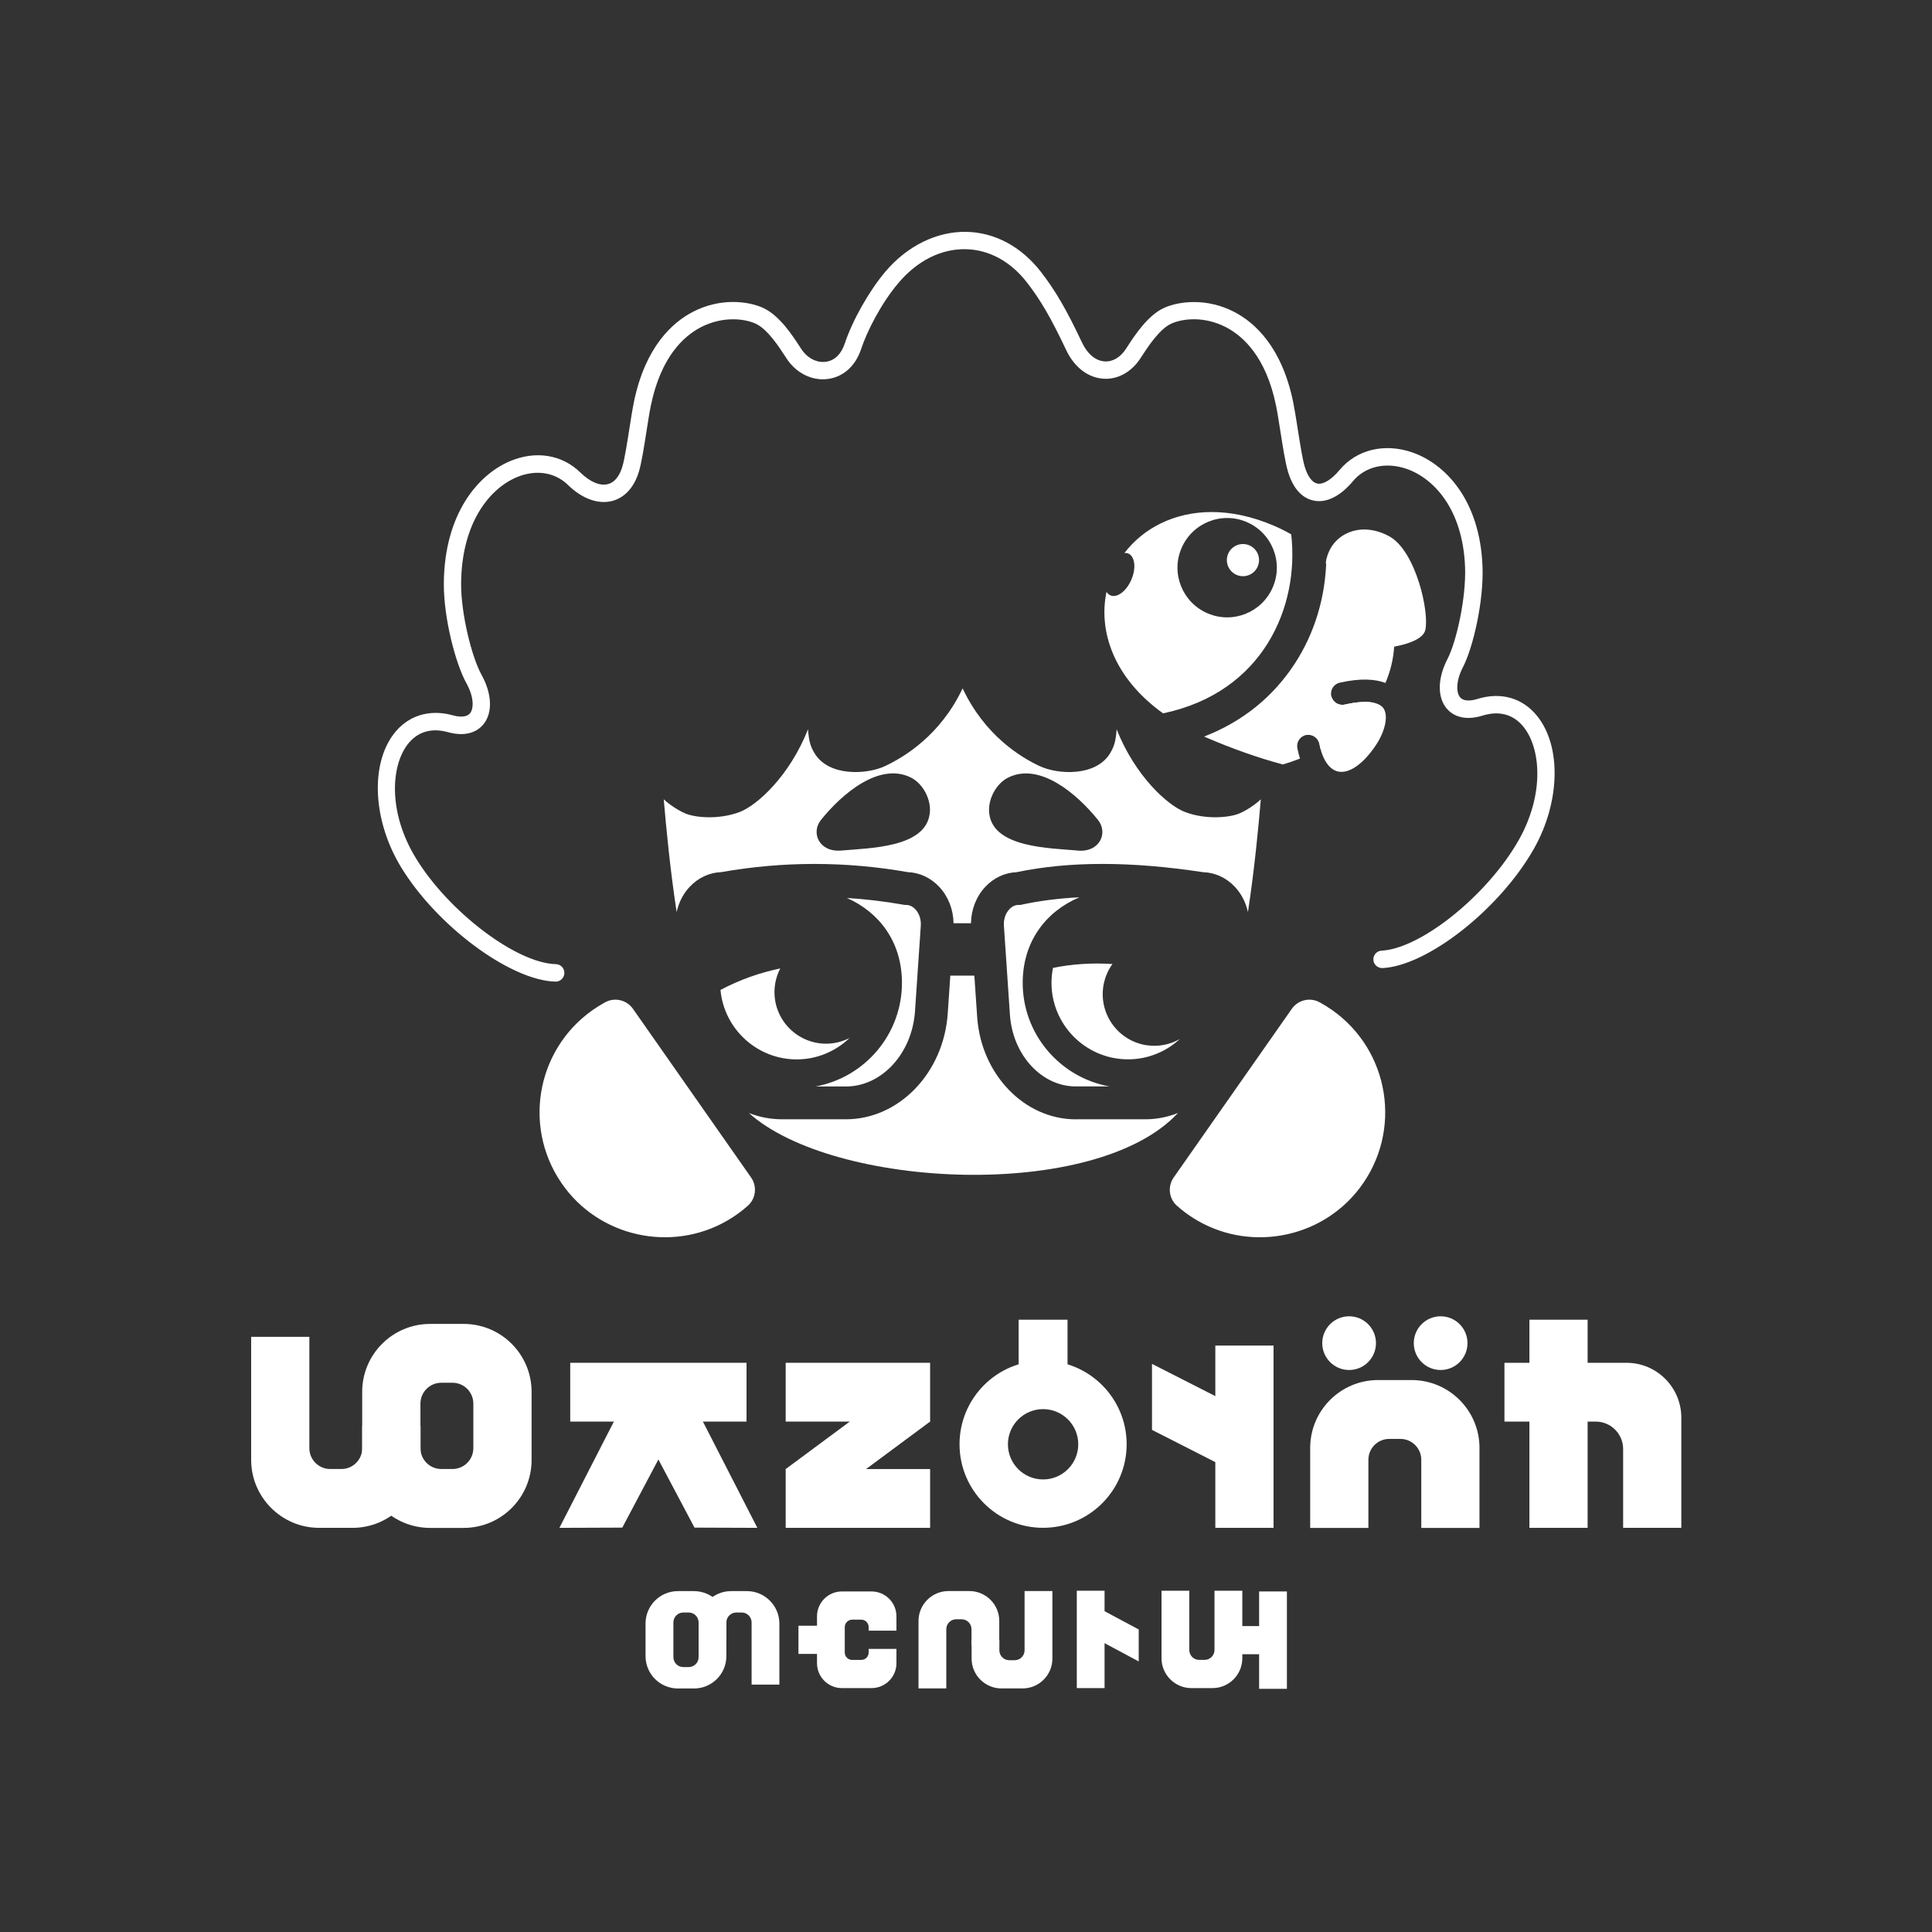 <svg width="100" height="100" viewBox="0 0 100 100" fill="none" xmlns="http://www.w3.org/2000/svg">
<rect x="0" y="0" width="100" height="100" fill="#333333" stroke="none"/>
<path d="M35.92 82.356H35.09C34.163 82.356 33.413 83.106 33.413 84.034V85.719C33.413 86.646 34.163 87.396 35.09 87.396H35.92C36.847 87.396 37.597 86.646 37.597 85.719V84.034C37.597 83.106 36.847 82.356 35.92 82.356ZM36.16 85.773C36.16 86.058 35.93 86.288 35.645 86.288H35.37C35.085 86.288 34.855 86.058 34.855 85.773V83.978C34.855 83.694 35.085 83.463 35.37 83.463H35.645C35.93 83.463 36.16 83.694 36.16 83.978V85.773Z" fill="white"/>
<path d="M38.667 82.356H37.837C36.915 82.356 36.16 83.111 36.16 84.034V84.876H37.597V83.978C37.597 83.694 37.828 83.463 38.112 83.463H38.388C38.672 83.463 38.903 83.694 38.903 83.978V87.196H40.34V84.034C40.34 83.111 39.585 82.356 38.663 82.356H38.667Z" fill="white"/>
<path d="M57.172 87.376V82.336H55.735V87.376H57.172Z" fill="white"/>
<path d="M57.02 83.314L58.94 84.341V85.996L56.333 84.601L57.02 83.314Z" fill="white"/>
<path d="M41.328 85.606H42.855V84.148H41.328V85.606Z" fill="white"/>
<path d="M44.962 85.346V85.531C44.962 85.746 44.79 85.918 44.575 85.918H44.112C43.898 85.918 43.725 85.746 43.725 85.531V84.221C43.725 84.006 43.898 83.833 44.112 83.833H44.575C44.79 83.833 44.962 84.006 44.962 84.221V84.403H46.4V83.663C46.4 82.951 45.822 82.373 45.11 82.373H43.578C42.865 82.373 42.288 82.951 42.288 83.663V86.086C42.288 86.798 42.865 87.376 43.578 87.376H45.11C45.822 87.376 46.4 86.798 46.4 86.086V85.346H44.962V85.346Z" fill="white"/>
<path d="M50.178 82.353H49.09C48.235 82.353 47.542 83.046 47.542 83.901V87.393H48.98V84.328C48.98 84.043 49.21 83.813 49.495 83.813H49.77C50.055 83.813 50.285 84.043 50.285 84.328V85.188H51.722V83.901C51.722 83.046 51.03 82.353 50.175 82.353H50.178Z" fill="white"/>
<path d="M53.032 82.353V85.418C53.032 85.703 52.803 85.933 52.517 85.933H52.242C51.958 85.933 51.727 85.703 51.727 85.418V84.876H50.29V85.846C50.29 86.701 50.983 87.393 51.837 87.393H52.925C53.78 87.393 54.472 86.701 54.472 85.846V82.353H53.035H53.032Z" fill="white"/>
<path d="M66.61 87.413V82.373H65.172V87.413H66.61Z" fill="white"/>
<path d="M64.127 85.623H65.483V84.166H64.127V85.623Z" fill="white"/>
<path d="M62.862 82.336V85.401C62.862 85.686 62.633 85.916 62.347 85.916H62.072C61.788 85.916 61.557 85.686 61.557 85.401V82.336H60.12V85.828C60.12 86.683 60.812 87.376 61.667 87.376H62.755C63.61 87.376 64.302 86.683 64.302 85.828V82.336H62.865H62.862Z" fill="white"/>
<path d="M55.255 68.308H52.725V70.894H55.255V68.308Z" fill="white"/>
<path d="M53.99 70.428C51.6 70.428 49.665 72.366 49.665 74.754C49.665 77.141 51.602 79.079 53.99 79.079C56.377 79.079 58.315 77.141 58.315 74.754C58.315 72.366 56.377 70.428 53.99 70.428ZM53.99 76.576C52.985 76.576 52.17 75.761 52.17 74.756C52.17 73.751 52.985 72.936 53.99 72.936C54.995 72.936 55.81 73.751 55.81 74.756C55.81 75.761 54.995 76.576 53.99 76.576Z" fill="white"/>
<path d="M39.2 79.081L35.947 79.069L32.138 71.881L34.932 70.751L39.2 79.081Z" fill="white"/>
<path d="M32.21 79.069L28.955 79.081L33.225 70.751L36.017 71.881L32.21 79.069Z" fill="white"/>
<path d="M38.64 70.538H29.515V73.581H38.64V70.538Z" fill="white"/>
<path d="M69.83 70.911C70.598 70.911 71.22 70.289 71.22 69.521C71.22 68.753 70.598 68.131 69.83 68.131C69.062 68.131 68.44 68.753 68.44 69.521C68.44 70.289 69.062 70.911 69.83 70.911Z" fill="white"/>
<path d="M74.567 70.911C75.335 70.911 75.957 70.289 75.957 69.521C75.957 68.753 75.335 68.131 74.567 68.131C73.8 68.131 73.177 68.753 73.177 69.521C73.177 70.289 73.8 70.911 74.567 70.911Z" fill="white"/>
<path d="M73.067 71.431H71.33C69.39 71.431 67.815 73.004 67.815 74.946V79.084H70.828V75.558C70.828 74.961 71.312 74.478 71.907 74.478H72.485C73.082 74.478 73.565 74.963 73.565 75.558V79.084H76.578V74.946C76.578 73.006 75.005 71.431 73.062 71.431H73.067Z" fill="white"/>
<path d="M24 68.526H22.262C20.323 68.526 18.747 70.099 18.747 72.041V75.569C18.747 77.508 20.32 79.084 22.262 79.084H24C25.94 79.084 27.515 77.511 27.515 75.569V72.041C27.515 70.101 25.942 68.526 24 68.526ZM24.5 74.956C24.5 75.553 24.015 76.036 23.42 76.036H22.843C22.245 76.036 21.762 75.551 21.762 74.956V72.651C21.762 72.053 22.247 71.571 22.843 71.571H23.42C24.017 71.571 24.5 72.056 24.5 72.651V74.956V74.956Z" fill="white"/>
<path d="M18.75 73.803V74.956C18.75 75.553 18.265 76.036 17.67 76.036H17.093C16.495 76.036 16.012 75.551 16.012 74.956V69.194H13V75.566C13 77.499 14.58 79.081 16.515 79.081H18.253C20.185 79.081 21.767 77.501 21.767 75.566V73.801H18.755L18.75 73.803Z" fill="white"/>
<path d="M65.918 69.646H62.905V79.081H65.918V69.646Z" fill="white"/>
<path d="M65.097 76.796L59.627 74.011V70.594L64.918 73.288L65.097 76.796Z" fill="white"/>
<path d="M84.188 70.538H77.87V73.581H82.593C83.377 73.581 84.013 74.216 84.013 75.001V79.081H87.025V73.379C87.025 71.811 85.755 70.538 84.185 70.538H84.188Z" fill="white"/>
<path d="M82.175 68.308H79.162V79.081H82.175V68.308Z" fill="white"/>
<path d="M48.142 70.538H40.667V73.581H48.142V70.538Z" fill="white"/>
<path d="M48.142 76.038H40.667V79.081H48.142V76.038Z" fill="white"/>
<path d="M42.11 78.053L40.667 76.038L47.023 71.329L48.142 73.581L42.11 78.053Z" fill="white"/>
<path d="M28.767 50.809H28.758C26.418 50.756 22.6 47.923 20.747 44.866C19.312 42.496 19.155 39.608 20.375 37.996C21.098 37.041 22.212 36.688 23.433 37.023C23.683 37.093 24.13 37.169 24.335 36.911C24.523 36.671 24.543 36.084 24.137 35.356C23.578 34.346 22.96 31.981 22.973 30.198C22.997 26.573 24.765 24.551 26.413 23.863C27.738 23.311 29.093 23.531 30.038 24.456C30.535 24.944 31.055 25.166 31.465 25.058C31.89 24.948 32.108 24.506 32.212 24.154C32.33 23.766 32.46 22.933 32.575 22.201C32.657 21.671 32.737 21.171 32.812 20.803C33.403 17.944 34.805 16.686 35.877 16.134C37.267 15.418 38.682 15.576 39.475 15.926C40.337 16.308 41.02 17.363 41.428 17.994L41.47 18.056C41.778 18.531 42.265 18.788 42.74 18.726C43.193 18.669 43.542 18.331 43.725 17.781C44.12 16.588 44.983 15.061 45.822 14.066C46.96 12.721 48.498 11.969 50.028 12.001C51.498 12.031 52.862 12.766 53.873 14.066C54.625 15.034 55.203 16.029 56.005 17.731C56.282 18.319 56.708 18.676 57.172 18.706C57.587 18.736 57.992 18.498 58.278 18.058L58.32 17.994C58.727 17.363 59.41 16.311 60.27 15.928C61.06 15.579 62.477 15.424 63.867 16.136C64.94 16.689 66.343 17.946 66.933 20.806C67.007 21.174 67.088 21.674 67.17 22.201C67.285 22.933 67.415 23.766 67.532 24.154C67.685 24.663 67.918 24.974 68.18 25.029C68.487 25.091 68.918 24.828 69.335 24.328C70.215 23.273 71.653 22.921 73.09 23.413C74.77 23.988 76.61 25.846 76.735 29.341C76.8 31.121 76.252 33.506 75.722 34.531C75.34 35.269 75.377 35.858 75.573 36.091C75.785 36.343 76.23 36.254 76.478 36.176C77.685 35.803 78.81 36.123 79.562 37.059C80.83 38.633 80.757 41.526 79.392 43.936C77.63 47.046 73.897 49.989 71.56 50.108C71.32 50.114 71.097 49.931 71.085 49.681C71.073 49.431 71.263 49.218 71.513 49.206C73.552 49.101 77 46.324 78.605 43.489C79.953 41.108 79.752 38.736 78.858 37.623C78.335 36.976 77.605 36.773 76.743 37.038C75.668 37.371 75.112 36.949 74.877 36.669C74.39 36.086 74.405 35.106 74.92 34.114C75.388 33.209 75.89 30.941 75.832 29.371C75.722 26.334 74.192 24.744 72.797 24.266C71.725 23.898 70.662 24.143 70.028 24.906C69.375 25.689 68.655 26.046 67.998 25.911C67.57 25.823 66.99 25.494 66.665 24.411C66.53 23.963 66.4 23.136 66.275 22.338C66.192 21.821 66.118 21.331 66.045 20.983C65.528 18.474 64.347 17.396 63.45 16.933C62.345 16.363 61.24 16.479 60.633 16.748C60.017 17.021 59.403 17.968 59.072 18.479L59.03 18.544C58.568 19.256 57.85 19.656 57.105 19.601C56.303 19.546 55.602 19.003 55.18 18.108C54.407 16.471 53.858 15.524 53.15 14.614C52.312 13.534 51.193 12.924 50 12.899C48.725 12.866 47.48 13.491 46.505 14.643C45.6 15.711 44.87 17.161 44.575 18.058C44.282 18.944 43.653 19.511 42.847 19.616C42.025 19.721 41.203 19.311 40.705 18.544L40.663 18.479C40.333 17.968 39.718 17.021 39.102 16.748C38.495 16.479 37.39 16.366 36.285 16.933C35.388 17.396 34.21 18.471 33.69 20.983C33.617 21.331 33.542 21.821 33.46 22.338C33.335 23.139 33.205 23.963 33.07 24.411C32.825 25.224 32.333 25.764 31.683 25.931C30.96 26.116 30.128 25.814 29.398 25.101C28.723 24.441 27.733 24.288 26.753 24.698C25.372 25.273 23.89 27.023 23.867 30.206C23.858 31.776 24.425 34.029 24.92 34.919C25.462 35.896 25.508 36.873 25.038 37.471C24.81 37.758 24.27 38.196 23.185 37.896C22.317 37.656 21.593 37.879 21.09 38.541C20.227 39.681 20.095 42.056 21.512 44.396C23.2 47.181 26.727 49.856 28.77 49.904C29.02 49.908 29.218 50.116 29.212 50.366C29.207 50.611 29.005 50.809 28.76 50.809H28.767Z" fill="white"/>
<path d="M59.34 54.101C57.88 53.873 56.883 52.508 57.108 51.048C57.175 50.618 57.343 50.228 57.58 49.898C56.483 49.826 55.435 49.906 54.502 50.099C54.455 50.336 54.428 50.578 54.425 50.828C54.403 53.014 56.163 54.809 58.347 54.831C59.395 54.841 60.35 54.441 61.065 53.781C60.56 54.069 59.958 54.194 59.34 54.099V54.101Z" fill="white"/>
<path d="M43.17 53.989C41.71 54.216 40.345 53.216 40.117 51.758C40.028 51.178 40.135 50.614 40.385 50.126C39.347 50.341 38.3 50.703 37.292 51.239C37.48 53.269 39.2 54.853 41.275 54.834C42.322 54.824 43.267 54.401 43.97 53.728C43.725 53.853 43.455 53.944 43.17 53.989Z" fill="white"/>
<path d="M64.175 42.093C63.693 42.311 62.453 42.449 61.345 42.033C60.432 41.691 58.748 40.156 57.797 37.748C57.75 38.371 57.672 38.631 57.46 38.986C56.727 40.206 54.75 40.099 53.8 39.648C52.847 39.199 50.98 38.084 49.825 35.629C48.667 38.081 46.773 39.196 45.82 39.648C44.87 40.099 42.892 40.206 42.16 38.986C41.947 38.631 41.87 38.373 41.822 37.748C40.873 40.158 39.188 41.691 38.275 42.033C37.165 42.449 35.925 42.311 35.445 42.093C35.07 41.923 34.663 41.656 34.355 41.371C34.485 42.871 34.682 44.978 35.023 47.209C35.13 46.714 35.362 46.256 35.703 45.896C36.142 45.431 36.718 45.163 37.33 45.141C40.532 44.576 43.778 44.576 46.98 45.141C47.597 45.163 48.175 45.434 48.617 45.906C49.085 46.406 49.345 47.081 49.355 47.788H50.258C50.267 47.081 50.53 46.404 50.995 45.906C51.432 45.438 52.005 45.169 52.617 45.144C55.35 44.574 58.508 44.574 62.273 45.144C62.89 45.163 63.468 45.428 63.913 45.898C64.255 46.261 64.485 46.716 64.593 47.211C64.933 44.981 65.132 42.873 65.26 41.373C64.93 41.678 64.547 41.926 64.17 42.096L64.175 42.093ZM48.12 42.123C47.898 43.881 44.992 43.894 43.557 44.023C42.395 44.129 41.96 43.103 42.492 42.441C43.575 41.091 45.535 39.413 47.17 40.258C47.765 40.566 48.218 41.373 48.123 42.121L48.12 42.123ZM55.767 44.023C54.333 43.894 51.428 43.881 51.205 42.123C51.11 41.376 51.562 40.569 52.157 40.261C53.792 39.416 55.752 41.093 56.835 42.444C57.365 43.106 56.932 44.131 55.77 44.026L55.767 44.023ZM42.19 56.236H43.785C45.642 56.236 47.212 54.526 47.36 52.343L47.66 47.916C47.682 47.589 47.58 47.279 47.38 47.066C47.282 46.964 47.123 46.839 46.903 46.839H46.828L46.752 46.826C45.782 46.654 44.81 46.541 43.835 46.478C45.523 47.226 46.665 48.754 46.685 50.816C46.712 53.514 44.765 55.781 42.19 56.239V56.236ZM55.682 57.936C53.02 57.936 50.778 55.606 50.578 52.633L50.432 50.498H49.188L49.055 52.456C48.847 55.529 46.532 57.934 43.785 57.934H40.483C39.883 57.934 39.305 57.821 38.765 57.611C43.148 61.544 56.71 62.196 60.972 57.608C60.445 57.816 59.88 57.934 59.292 57.934H55.68L55.682 57.936ZM55.873 46.444C54.818 46.496 53.828 46.621 52.898 46.821L52.81 46.839H52.72C52.5 46.839 52.337 46.961 52.242 47.066C52.042 47.279 51.94 47.591 51.962 47.916L52.273 52.519C52.413 54.601 53.91 56.233 55.68 56.233H57.43C54.858 55.776 52.907 53.511 52.935 50.813C52.958 48.718 54.138 47.176 55.87 46.444H55.873Z" fill="white"/>
<path d="M68.62 29.143L72.22 33.456C72.517 33.408 73.625 33.166 73.767 32.633C74.005 31.744 73.295 28.523 71.91 27.761C71.118 27.326 70.278 27.291 69.605 27.661C69.058 27.963 68.705 28.498 68.62 29.143V29.143Z" fill="white"/>
<path d="M64.335 29.824C64.795 29.824 65.168 29.451 65.168 28.991C65.168 28.531 64.795 28.159 64.335 28.159C63.875 28.159 63.502 28.531 63.502 28.991C63.502 29.451 63.875 29.824 64.335 29.824Z" fill="white"/>
<path d="M66.832 27.656C66.543 27.494 66.245 27.341 65.933 27.209C64.785 26.718 63.703 26.503 62.715 26.503C60.748 26.503 59.165 27.363 58.2 28.623C58.267 28.619 58.335 28.623 58.398 28.648C58.742 28.796 58.818 29.401 58.562 29.998C58.307 30.599 57.82 30.963 57.475 30.816C57.392 30.781 57.325 30.716 57.273 30.634C56.85 32.641 57.62 35.074 60.2 36.923C65.395 35.834 67.265 31.393 66.832 27.651V27.656ZM62.51 31.748C61.203 31.191 60.595 29.681 61.153 28.376C61.71 27.071 63.22 26.461 64.525 27.018C65.83 27.576 66.44 29.086 65.882 30.391C65.325 31.698 63.815 32.306 62.51 31.748V31.748ZM68.65 28.939C68.612 30.886 68.052 32.764 67.015 34.353C65.888 36.086 64.285 37.366 62.325 38.123C62.347 38.133 62.37 38.144 62.392 38.154C63.79 38.758 65.14 39.233 66.4 39.569C66.695 39.481 66.993 39.379 67.287 39.264C67.233 39.091 67.188 38.911 67.15 38.718C67.093 38.404 67.3 38.101 67.615 38.041C67.93 37.981 68.233 38.191 68.293 38.506C68.31 38.599 68.33 38.686 68.353 38.771C69.445 38.186 70.435 37.389 71.135 36.381C70.77 36.294 70.245 36.321 69.603 36.468C69.29 36.538 68.978 36.343 68.907 36.031C68.838 35.718 69.032 35.406 69.345 35.336C70.438 35.089 71.19 35.151 71.71 35.349C71.957 34.773 72.12 34.144 72.162 33.461C72.19 33.471 72.215 33.483 72.24 33.493C71.373 31.994 70.207 30.291 68.647 28.936L68.65 28.939Z" fill="white"/>
<path d="M67.615 38.044C67.93 37.983 68.233 38.194 68.293 38.508C68.44 39.306 68.805 39.841 69.267 39.936C69.832 40.053 70.558 39.548 71.205 38.586C71.7 37.851 71.87 37.044 71.61 36.663C71.365 36.306 70.632 36.233 69.605 36.468C69.293 36.538 68.98 36.343 68.91 36.031" fill="white"/>
<path d="M60.923 62.413C61.168 62.631 61.43 62.831 61.713 63.014C64.535 64.838 68.343 64.171 70.375 61.496C72.61 58.553 71.938 54.371 68.938 52.271C68.73 52.126 68.515 51.993 68.298 51.876C67.803 51.608 67.185 51.758 66.863 52.218L60.75 60.946C60.428 61.406 60.498 62.038 60.92 62.413H60.923Z" fill="white"/>
<path d="M38.703 62.413C38.458 62.631 38.195 62.831 37.913 63.014C35.09 64.838 31.282 64.171 29.25 61.496C27.015 58.553 27.688 54.371 30.688 52.271C30.895 52.126 31.11 51.993 31.328 51.876C31.823 51.608 32.44 51.758 32.763 52.218L38.875 60.946C39.197 61.406 39.127 62.038 38.705 62.413H38.703Z" fill="white"/>
</svg>
